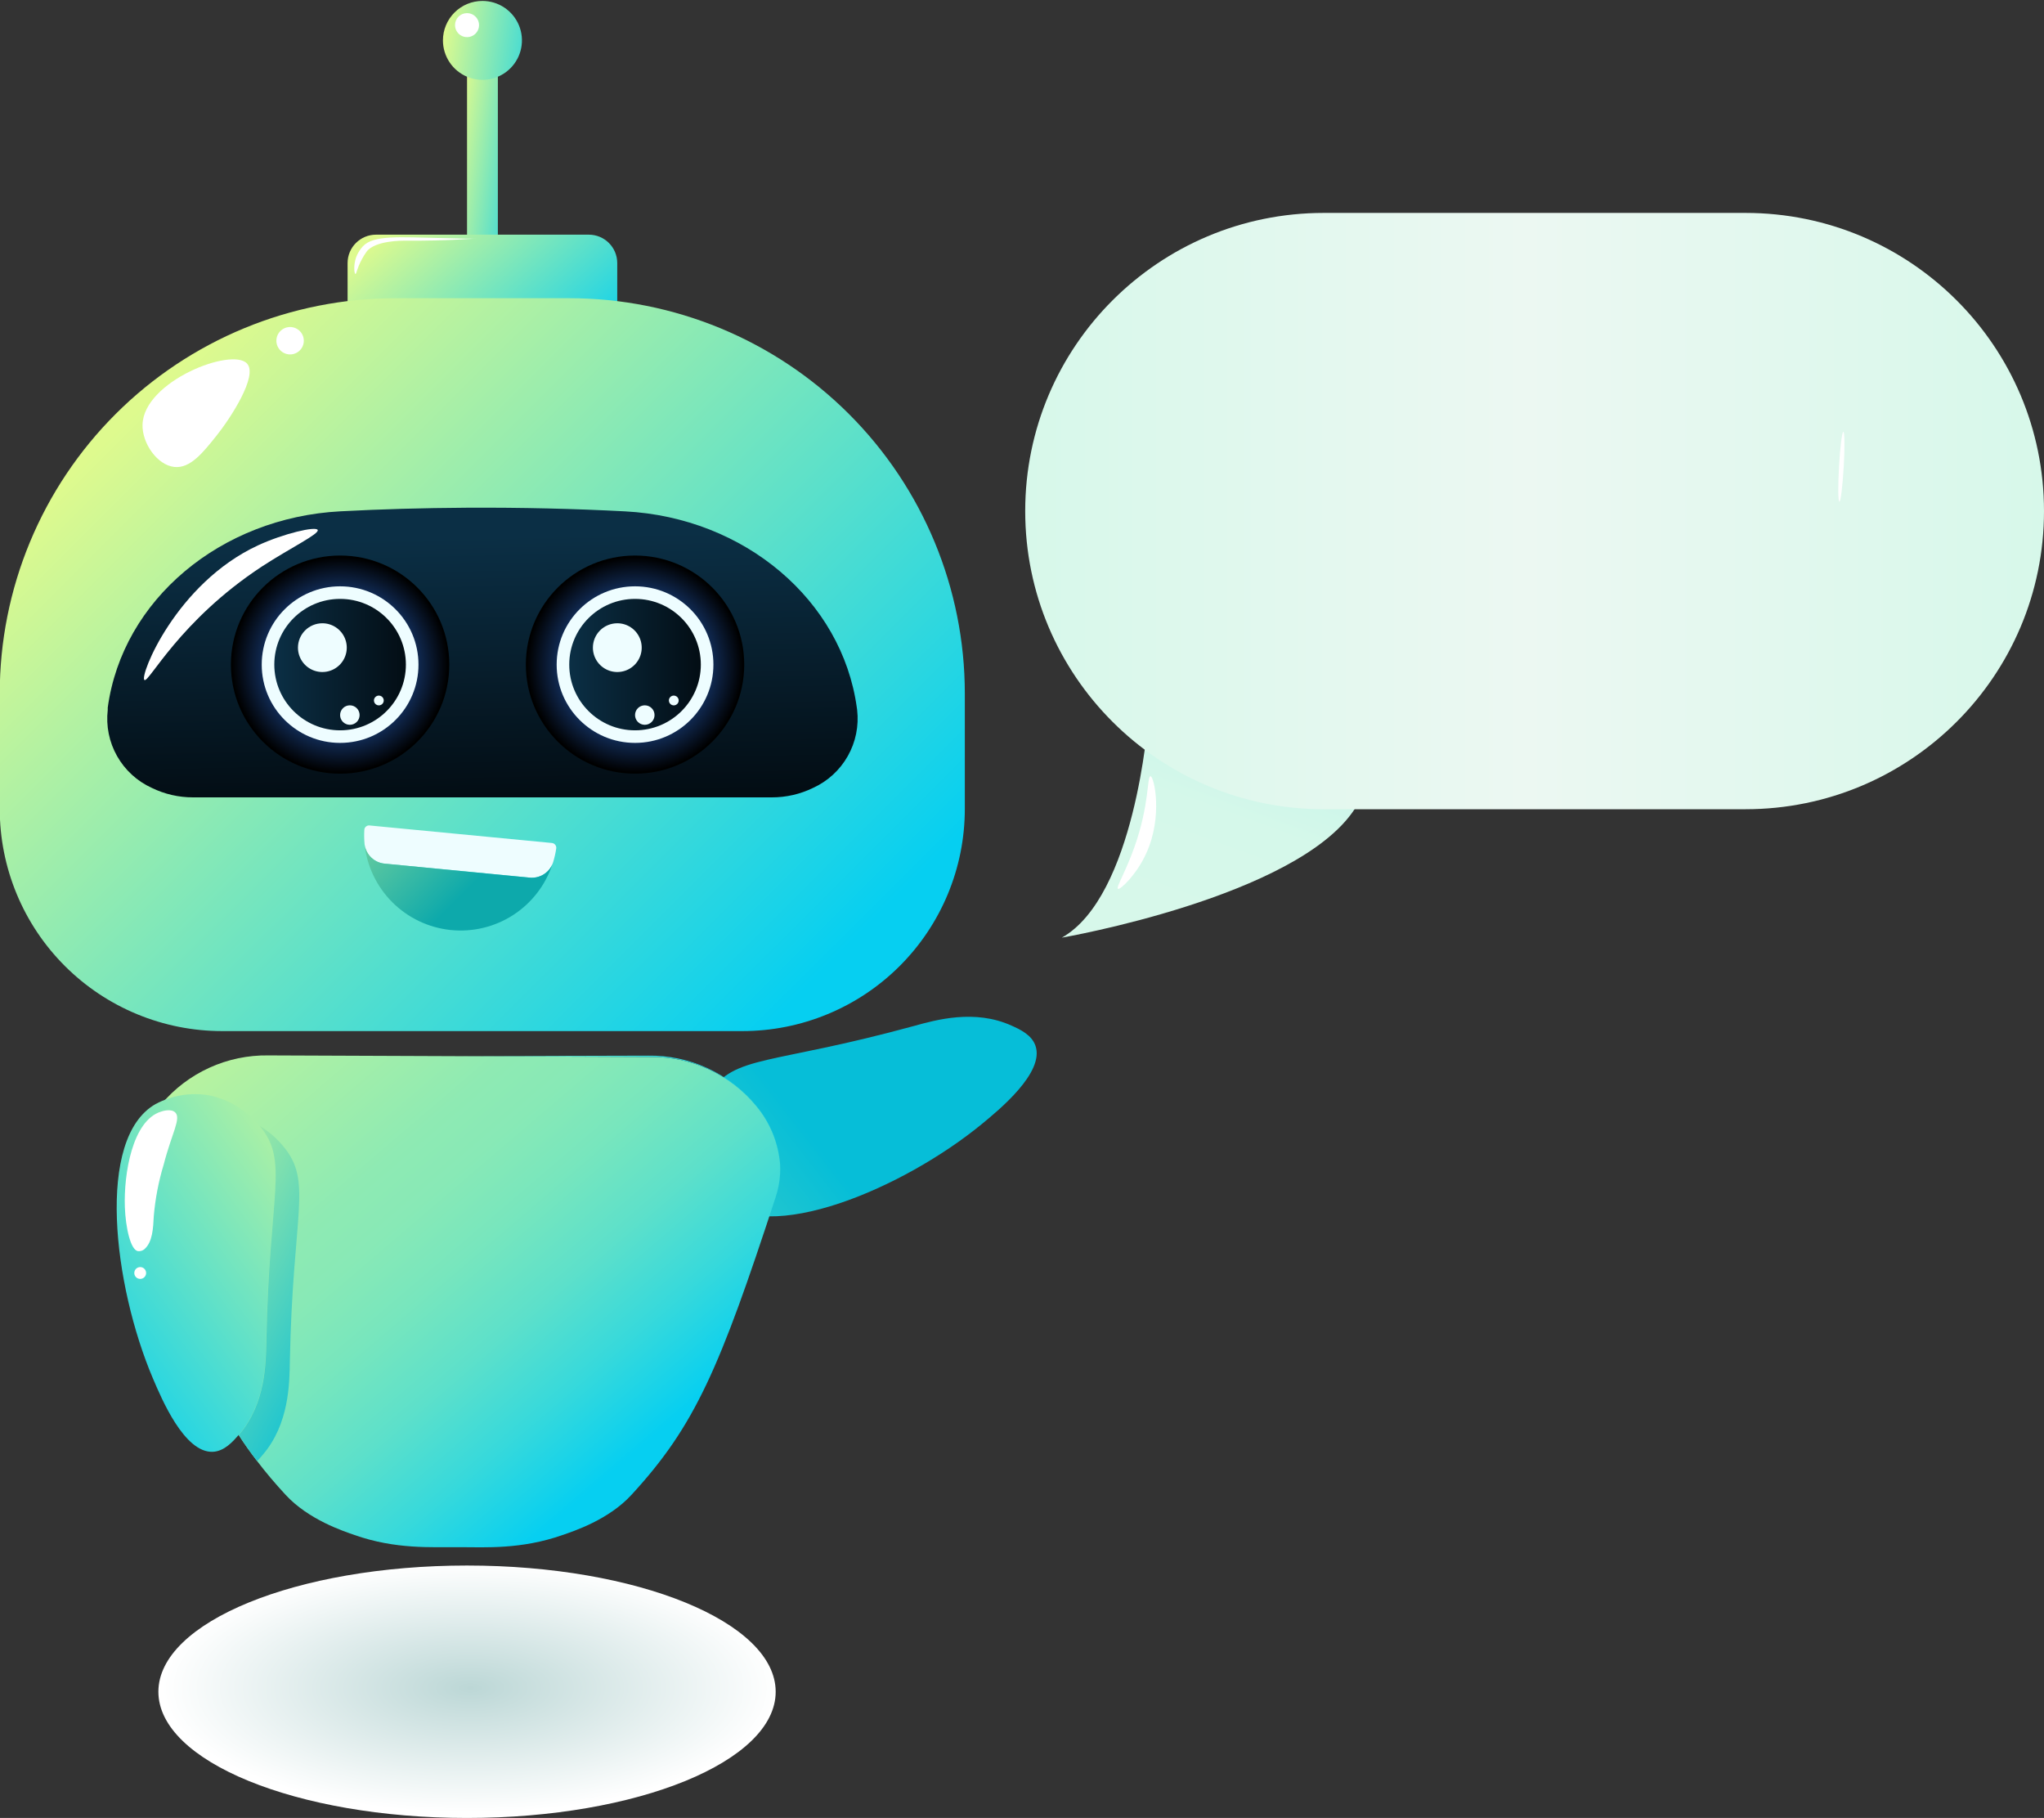 <svg width="749" height="666" viewBox="0 0 749 666" fill="none" xmlns="http://www.w3.org/2000/svg">
<rect x="0" y="0" width="749" height="666" fill="#333333" stroke="none"/>
<g clip-path="url(#clip0_3_18)">
<path d="M334.948 375.846C281.935 390.347 269.351 386.273 259.9 400.475C255.751 406.55 253.807 413.86 254.392 421.19C255.173 427.976 258.208 434.304 263.012 439.166C281.175 456.751 331.191 435.253 359.818 411.753C366.064 406.62 382.867 392.879 379.432 383.097C378.05 379.092 373.762 377.112 370.674 375.731C357.167 369.609 342.946 373.637 334.948 375.846Z" fill="url(#paint0_linear_3_18)"/>
<path d="M171.139 19.726H182.433V93.726H171.139V19.726Z" fill="url(#paint1_linear_3_18)"/>
<path d="M137.787 85.969H215.762C221.515 85.969 226.18 90.627 226.18 96.373V124.2C226.18 129.946 221.515 134.604 215.762 134.604H137.787C132.033 134.604 127.369 129.946 127.369 124.2V96.373C127.369 90.627 132.033 85.969 137.787 85.969Z" fill="url(#paint2_linear_3_18)"/>
<path d="M208.547 109.239H145.116C126.056 109.215 107.178 112.943 89.561 120.21C71.945 127.478 55.936 138.141 42.45 151.592C28.963 165.042 18.264 181.016 10.965 198.599C3.665 216.181 -0.092 235.029 -0.092 254.063V296.345C-0.092 317.931 8.494 338.632 23.779 353.896C39.063 369.159 59.794 377.734 81.409 377.734H272.047C293.663 377.734 314.393 369.159 329.677 353.896C344.962 338.632 353.548 317.931 353.548 296.345V254.063C353.548 215.653 338.269 178.817 311.072 151.657C283.875 124.497 246.987 109.239 208.524 109.239H208.547Z" fill="url(#paint3_linear_3_18)"/>
<path d="M55.617 288.634C60.31 290.927 65.467 292.116 70.691 292.11H282.88C288.105 292.116 293.261 290.927 297.954 288.634C303.319 286.185 307.77 282.101 310.669 276.97C313.567 271.839 314.764 265.923 314.089 260.07L313.973 259.219C308.534 219.859 272.831 189.615 229.061 187.336C210.622 186.369 191.122 185.886 170.862 186.001C154.989 186.093 139.623 186.531 124.764 187.313C80.833 189.615 44.876 219.721 39.483 259.219V260.07C38.8 265.924 39.994 271.843 42.894 276.975C45.793 282.108 50.248 286.19 55.617 288.634V288.634Z" fill="url(#paint4_linear_3_18)"/>
<path style="mix-blend-mode:screen" d="M232.703 283.433C210.604 283.433 192.69 265.543 192.69 243.475C192.69 221.407 210.604 203.517 232.703 203.517C254.801 203.517 272.716 221.407 272.716 243.475C272.716 265.543 254.801 283.433 232.703 283.433Z" fill="url(#paint5_radial_3_18)"/>
<path d="M232.703 272.154C216.842 272.154 203.984 259.314 203.984 243.475C203.984 227.636 216.842 214.796 232.703 214.796C248.564 214.796 261.422 227.636 261.422 243.475C261.422 259.314 248.564 272.154 232.703 272.154Z" fill="#EEFDFF"/>
<path d="M232.703 267.551C219.387 267.551 208.593 256.772 208.593 243.475C208.593 230.178 219.387 219.399 232.703 219.399C246.018 219.399 256.812 230.178 256.812 243.475C256.812 256.772 246.018 267.551 232.703 267.551Z" fill="url(#paint6_linear_3_18)"/>
<path d="M217.26 237.237C217.255 239.006 217.776 240.735 218.757 242.208C219.738 243.68 221.135 244.828 222.77 245.507C224.405 246.186 226.205 246.364 227.942 246.02C229.679 245.677 231.274 244.826 232.526 243.575C233.779 242.325 234.631 240.731 234.975 238.997C235.319 237.262 235.14 235.465 234.461 233.832C233.781 232.199 232.631 230.805 231.157 229.825C229.683 228.846 227.95 228.325 226.18 228.33C223.816 228.336 221.551 229.276 219.879 230.945C218.208 232.615 217.266 234.877 217.26 237.237V237.237Z" fill="#EEFDFF"/>
<path d="M236.275 265.525C234.302 265.525 232.703 263.928 232.703 261.958C232.703 259.987 234.302 258.39 236.275 258.39C238.248 258.39 239.848 259.987 239.848 261.958C239.848 263.928 238.248 265.525 236.275 265.525Z" fill="#EEFDFF"/>
<path d="M245.103 256.618C245.103 256.973 245.208 257.32 245.406 257.615C245.604 257.91 245.884 258.14 246.213 258.276C246.541 258.412 246.903 258.448 247.251 258.379C247.6 258.309 247.921 258.138 248.172 257.887C248.423 257.636 248.595 257.316 248.664 256.968C248.733 256.62 248.698 256.259 248.562 255.931C248.426 255.603 248.195 255.322 247.9 255.125C247.604 254.928 247.256 254.822 246.901 254.822C246.665 254.822 246.431 254.869 246.213 254.959C245.995 255.049 245.796 255.181 245.63 255.348C245.463 255.515 245.33 255.713 245.24 255.931C245.149 256.148 245.103 256.382 245.103 256.618V256.618Z" fill="#EEFDFF"/>
<path style="mix-blend-mode:screen" d="M124.626 283.433C102.527 283.433 84.613 265.543 84.613 243.475C84.613 221.407 102.527 203.517 124.626 203.517C146.724 203.517 164.639 221.407 164.639 243.475C164.639 265.543 146.724 283.433 124.626 283.433Z" fill="url(#paint7_radial_3_18)"/>
<path d="M124.626 272.154C108.765 272.154 95.907 259.314 95.907 243.475C95.907 227.636 108.765 214.796 124.626 214.796C140.487 214.796 153.345 227.636 153.345 243.475C153.345 259.314 140.487 272.154 124.626 272.154Z" fill="#EEFDFF"/>
<path d="M124.626 267.551C111.311 267.551 100.517 256.772 100.517 243.475C100.517 230.178 111.311 219.399 124.626 219.399C137.941 219.399 148.735 230.178 148.735 243.475C148.735 256.772 137.941 267.551 124.626 267.551Z" fill="url(#paint8_linear_3_18)"/>
<path d="M109.183 237.237C109.179 239.006 109.7 240.735 110.681 242.208C111.662 243.68 113.058 244.828 114.693 245.507C116.328 246.186 118.128 246.364 119.865 246.02C121.602 245.677 123.198 244.826 124.45 243.575C125.702 242.325 126.554 240.731 126.898 238.997C127.243 237.262 127.064 235.465 126.384 233.832C125.704 232.199 124.554 230.805 123.08 229.825C121.606 228.846 119.874 228.325 118.103 228.33C115.739 228.336 113.474 229.276 111.802 230.945C110.131 232.615 109.189 234.877 109.183 237.237V237.237Z" fill="#EEFDFF"/>
<path d="M128.199 265.525C126.225 265.525 124.626 263.928 124.626 261.958C124.626 259.987 126.225 258.39 128.199 258.39C130.172 258.39 131.771 259.987 131.771 261.958C131.771 263.928 130.172 265.525 128.199 265.525Z" fill="#EEFDFF"/>
<path d="M137.026 256.618C137.026 256.973 137.132 257.32 137.329 257.615C137.527 257.91 137.808 258.14 138.136 258.276C138.465 258.412 138.826 258.448 139.175 258.379C139.524 258.309 139.844 258.138 140.095 257.887C140.347 257.636 140.518 257.316 140.587 256.968C140.657 256.62 140.621 256.259 140.485 255.931C140.349 255.603 140.119 255.322 139.823 255.125C139.527 254.928 139.18 254.822 138.824 254.822C138.588 254.822 138.354 254.869 138.136 254.959C137.918 255.049 137.72 255.181 137.553 255.348C137.386 255.515 137.253 255.713 137.163 255.931C137.073 256.148 137.026 256.382 137.026 256.618V256.618Z" fill="#EEFDFF"/>
<path d="M162.311 14.8C162.311 17.659 163.16 20.453 164.75 22.831C166.341 25.208 168.602 27.06 171.247 28.154C173.891 29.248 176.802 29.535 179.61 28.977C182.417 28.419 184.997 27.043 187.021 25.021C189.045 23 190.424 20.424 190.982 17.62C191.541 14.816 191.254 11.91 190.159 9.268C189.063 6.627 187.208 4.37 184.828 2.781C182.447 1.193 179.649 0.345 176.786 0.345C172.947 0.345 169.265 1.868 166.551 4.579C163.836 7.29 162.311 10.966 162.311 14.8V14.8Z" fill="url(#paint9_linear_3_18)"/>
<path d="M166.736 9.207C166.736 10.076 166.995 10.926 167.478 11.649C167.962 12.372 168.65 12.936 169.454 13.268C170.258 13.601 171.144 13.688 171.998 13.519C172.852 13.349 173.636 12.93 174.252 12.316C174.867 11.701 175.287 10.917 175.456 10.065C175.626 9.212 175.539 8.328 175.206 7.524C174.873 6.721 174.308 6.035 173.585 5.551C172.861 5.068 172.009 4.811 171.139 4.811C170.56 4.808 169.986 4.919 169.45 5.139C168.915 5.359 168.428 5.683 168.019 6.091C167.61 6.5 167.285 6.986 167.065 7.521C166.845 8.056 166.733 8.629 166.736 9.207Z" fill="white"/>
<path d="M52.229 155.55C52.022 162.294 57.553 170.373 63.869 171.063C69.769 171.708 74.494 165.654 79.381 159.555C84.267 153.455 94.685 137.642 90.513 133.177C84.982 127.169 52.667 139.645 52.229 155.55Z" fill="white"/>
<path d="M106.302 129.839C103.527 129.839 101.277 127.593 101.277 124.822C101.277 122.051 103.527 119.804 106.302 119.804C109.077 119.804 111.327 122.051 111.327 124.822C111.327 127.593 109.077 129.839 106.302 129.839Z" fill="white"/>
<path d="M52.92 249.114C54.534 250.242 65.782 227.363 95.953 207.545C106.579 200.64 117.043 195.599 116.42 194.149C115.798 192.699 103.997 195.415 94.547 199.788C64.445 213.737 51.03 247.756 52.92 249.114Z" fill="white"/>
<path d="M130.25 100.378C130.596 100.378 130.826 98.306 132.555 95.061C133.077 94.08 133.662 93.135 134.306 92.23C137.349 88.063 147.606 88.156 148.412 88.156C164.547 88.294 174.711 87.281 174.711 87.396C174.711 87.511 167.197 87.396 161.712 87.212C146.2 86.89 136.957 86.061 132.993 90.204C131.933 91.36 131.097 92.703 130.526 94.163C129.443 97.201 129.812 100.309 130.25 100.378Z" fill="white"/>
<path d="M133.592 309.258C133.819 311.118 134.681 312.843 136.033 314.143C137.384 315.443 139.144 316.238 141.014 316.393L194.026 321.503C195.892 321.709 197.772 321.265 199.347 320.246C200.922 319.227 202.096 317.695 202.67 315.91C203.184 314.254 203.569 312.561 203.822 310.846C203.858 310.608 203.844 310.365 203.783 310.132C203.721 309.899 203.612 309.681 203.463 309.492C203.315 309.302 203.129 309.145 202.917 309.029C202.705 308.914 202.472 308.843 202.232 308.821L135.39 302.399C135.158 302.373 134.923 302.397 134.7 302.468C134.478 302.54 134.273 302.657 134.099 302.813C133.913 302.963 133.763 303.152 133.659 303.367C133.556 303.582 133.501 303.817 133.5 304.056C133.403 305.79 133.434 307.528 133.592 309.258Z" fill="#EEFDFF"/>
<path d="M133.592 309.258C134.444 317.303 138.034 324.812 143.761 330.533C149.488 336.254 157.007 339.841 165.062 340.695C173.118 341.548 181.223 339.618 188.025 335.224C194.827 330.831 199.915 324.241 202.439 316.554C201.752 318.174 200.56 319.53 199.041 320.422C197.521 321.313 195.755 321.692 194.003 321.503L140.991 316.393C139.125 316.232 137.371 315.436 136.024 314.136C134.676 312.837 133.818 311.115 133.592 309.258Z" fill="url(#paint10_linear_3_18)"/>
<path d="M50.062 428.118C50.062 428.602 50.062 429.085 50.062 429.522C50.198 432.658 50.78 435.758 51.791 438.729C66.381 483.359 75.14 506.768 87.494 525.757C89.591 529.025 91.827 532.179 94.224 535.263C97.359 539.383 100.77 543.411 104.596 547.554C113.055 556.761 125.871 560.927 129.95 562.354C145.047 567.671 158.393 566.704 167.243 566.796H168.788C177.685 566.796 191.007 567.671 206.104 562.354C210.23 560.927 223.068 556.761 231.458 547.554C254.76 522.235 263.727 501.221 284.148 438.798C285.115 435.99 285.689 433.062 285.854 430.098C285.923 428.894 285.923 427.688 285.854 426.484C285.215 418.58 282.121 411.072 277.003 405.009C272.363 399.405 266.533 394.902 259.936 391.824C253.338 388.747 246.138 387.173 238.857 387.217L167.935 386.918L98.327 386.641C90.88 386.527 83.501 388.069 76.724 391.154C69.947 394.239 63.942 398.791 59.144 404.48C54.76 409.619 51.782 415.804 50.5 422.433C50.362 423.331 50.224 424.228 50.154 425.126C50.085 426.024 50.062 427.105 50.062 428.118Z" fill="url(#paint11_linear_3_18)"/>
<path d="M167.981 386.918L238.88 387.217C246.17 387.178 253.376 388.763 259.975 391.857C266.574 394.951 272.399 399.475 277.026 405.101C282.162 411.144 285.259 418.651 285.877 426.553C285.292 418.416 282.054 410.695 276.657 404.572C271.864 398.877 265.86 394.321 259.082 391.235C252.304 388.149 244.922 386.611 237.474 386.733L167.981 386.918Z" fill="url(#paint12_linear_3_18)"/>
<path d="M97.52 491.231C98.558 436.312 105.979 425.448 95.008 412.398C90.359 406.723 83.912 402.802 76.73 401.28C69.99 400.117 63.054 401.235 57.023 404.457C35.011 416.909 41.534 470.884 56.032 504.972C59.19 512.384 67.557 532.317 77.998 531.856C82.239 531.649 85.373 528.105 87.563 525.527C97.244 514.202 97.359 499.471 97.52 491.231Z" fill="url(#paint13_linear_3_18)"/>
<path d="M87.494 525.757C89.591 529.025 91.827 532.179 94.224 535.263C94.985 534.48 95.653 533.698 96.276 532.961C105.956 521.637 106.071 506.952 106.21 498.666C107.27 443.747 114.715 432.906 103.721 419.832C101.308 416.927 98.425 414.445 95.192 412.49C106.025 425.494 98.65 436.45 97.612 491.208C97.451 499.494 97.336 514.225 87.655 525.527C87.494 525.619 87.494 525.665 87.494 525.757Z" fill="url(#paint14_linear_3_18)"/>
<path d="M56.355 445.496C56.903 439.08 58.123 432.738 59.997 426.576C62.901 415.229 66.519 409.681 64.168 407.495C62.624 406.068 59.559 407.035 58.913 407.265C48.518 410.556 45.314 430.052 45.752 442.228C46.029 449.685 47.85 458.04 50.593 458.34C51.003 458.383 51.419 458.344 51.815 458.226C52.21 458.107 52.578 457.911 52.898 457.649C55.917 455.025 56.124 449.984 56.355 445.496Z" fill="white"/>
<path d="M49.21 466.327C49.205 466.755 49.328 467.176 49.563 467.535C49.799 467.894 50.136 468.175 50.531 468.342C50.926 468.509 51.363 468.555 51.785 468.474C52.206 468.394 52.594 468.189 52.9 467.888C53.205 467.586 53.414 467.201 53.499 466.78C53.585 466.36 53.543 465.924 53.38 465.527C53.217 465.13 52.939 464.791 52.582 464.552C52.225 464.313 51.806 464.186 51.376 464.186C50.806 464.186 50.258 464.411 49.852 464.812C49.447 465.212 49.216 465.757 49.21 466.327V466.327Z" fill="white"/>
<path style="mix-blend-mode:soft-light" d="M171.139 666C108.675 666 58.037 645.297 58.037 619.759C58.037 594.22 108.675 573.517 171.139 573.517C233.603 573.517 284.24 594.22 284.24 619.759C284.24 645.297 233.603 666 171.139 666Z" fill="url(#paint15_radial_3_18)"/>
<path d="M420.69 263.978C420.69 263.978 415.919 328.426 389.09 343.502C389.09 343.502 475.178 328.656 496.36 296.455C517.542 264.254 420.69 263.978 420.69 263.978Z" fill="url(#paint16_linear_3_18)"/>
<path d="M485.066 78H639.609C700.024 78 749 126.903 749 187.228C749 247.552 700.024 296.455 639.609 296.455H485.066C424.651 296.455 375.675 247.552 375.675 187.228C375.675 126.903 424.651 78 485.066 78Z" fill="url(#paint17_linear_3_18)"/>
<path d="M673.883 170.92C673.491 177.986 673.538 183.718 674.022 183.764C674.506 183.81 675.197 178.078 675.612 171.012C676.027 163.946 675.935 158.215 675.474 158.192C675.013 158.169 674.275 163.854 673.883 170.92Z" fill="white"/>
<path d="M415.642 310.473C412.346 319.68 408.889 325.112 409.673 325.618C410.456 326.124 416.587 320.301 420.045 312.567C426.222 299.056 422.903 284.417 421.589 284.371C420.275 284.325 421.266 294.752 415.642 310.473Z" fill="white"/>
</g>
<defs>
<linearGradient id="paint0_linear_3_18" x1="304.788" y1="409.205" x2="99.308" y2="569.151" gradientUnits="userSpaceOnUse">
<stop offset="0.04" stop-color="#06BED8"/>
<stop offset="1" stop-color="#DEFA8E"/>
</linearGradient>
<linearGradient id="paint1_linear_3_18" x1="199.789" y1="60.075" x2="165.932" y2="55.136" gradientUnits="userSpaceOnUse">
<stop offset="0.04" stop-color="#06CFF1"/>
<stop offset="1" stop-color="#DEFA8E"/>
</linearGradient>
<linearGradient id="paint2_linear_3_18" x1="208.432" y1="145.974" x2="148.413" y2="78.107" gradientUnits="userSpaceOnUse">
<stop offset="0.04" stop-color="#06CFF1"/>
<stop offset="1" stop-color="#DEFA8E"/>
</linearGradient>
<linearGradient id="paint3_linear_3_18" x1="295.511" y1="380.749" x2="57.63" y2="142.538" gradientUnits="userSpaceOnUse">
<stop offset="0.04" stop-color="#06CFF1"/>
<stop offset="1" stop-color="#DEFA8E"/>
</linearGradient>
<linearGradient id="paint4_linear_3_18" x1="177.408" y1="291.765" x2="175.293" y2="196.635" gradientUnits="userSpaceOnUse">
<stop stop-color="#030D14"/>
<stop offset="1" stop-color="#0B2F45"/>
</linearGradient>
<radialGradient id="paint5_radial_3_18" cx="0" cy="0" r="1" gradientUnits="userSpaceOnUse" gradientTransform="translate(232.703 243.475) rotate(180) scale(39.598 39.543)">
<stop offset="0.13" stop-color="#3280FC"/>
<stop offset="1"/>
</radialGradient>
<linearGradient id="paint6_linear_3_18" x1="256.835" y1="243.475" x2="208.593" y2="243.475" gradientUnits="userSpaceOnUse">
<stop stop-color="#030D14"/>
<stop offset="1" stop-color="#0B2F45"/>
</linearGradient>
<radialGradient id="paint7_radial_3_18" cx="0" cy="0" r="1" gradientUnits="userSpaceOnUse" gradientTransform="translate(124.626 243.475) rotate(180) scale(39.598 39.543)">
<stop offset="0.13" stop-color="#3280FC"/>
<stop offset="1"/>
</radialGradient>
<linearGradient id="paint8_linear_3_18" x1="148.735" y1="243.475" x2="100.494" y2="243.475" gradientUnits="userSpaceOnUse">
<stop stop-color="#030D14"/>
<stop offset="1" stop-color="#0B2F45"/>
</linearGradient>
<linearGradient id="paint9_linear_3_18" x1="207.234" y1="19.242" x2="162.406" y2="12.688" gradientUnits="userSpaceOnUse">
<stop offset="0.04" stop-color="#06CFF1"/>
<stop offset="1" stop-color="#DEFA8E"/>
</linearGradient>
<linearGradient id="paint10_linear_3_18" x1="178.238" y1="328.707" x2="109.371" y2="259.745" gradientUnits="userSpaceOnUse">
<stop offset="0.07" stop-color="#0DA9AB"/>
<stop offset="1" stop-color="#DEFA8E"/>
</linearGradient>
<linearGradient id="paint11_linear_3_18" x1="243.374" y1="537.726" x2="60.934" y2="324.384" gradientUnits="userSpaceOnUse">
<stop offset="0.04" stop-color="#06CFF1"/>
<stop offset="0.16" stop-color="#37D9DB"/>
<stop offset="0.27" stop-color="#5DE0CA"/>
<stop offset="0.38" stop-color="#78E6BD"/>
<stop offset="0.47" stop-color="#88E9B6"/>
<stop offset="0.54" stop-color="#8EEAB3"/>
<stop offset="0.8" stop-color="#B9F39F"/>
<stop offset="1" stop-color="#DEFA8E"/>
</linearGradient>
<linearGradient id="paint12_linear_3_18" x1="253.055" y1="431.479" x2="143.333" y2="303.192" gradientUnits="userSpaceOnUse">
<stop offset="0.04" stop-color="#06CFF1"/>
<stop offset="1" stop-color="#DEFA8E"/>
</linearGradient>
<linearGradient id="paint13_linear_3_18" x1="17.823" y1="507.086" x2="154.762" y2="406.935" gradientUnits="userSpaceOnUse">
<stop offset="0.04" stop-color="#06CFF1"/>
<stop offset="0.07" stop-color="#0FD1ED"/>
<stop offset="0.42" stop-color="#67E2C5"/>
<stop offset="0.69" stop-color="#A7EFA7"/>
<stop offset="0.9" stop-color="#CFF795"/>
<stop offset="1" stop-color="#DEFA8E"/>
</linearGradient>
<linearGradient id="paint14_linear_3_18" x1="137.51" y1="496.203" x2="40.601" y2="445.639" gradientUnits="userSpaceOnUse">
<stop offset="0.04" stop-color="#06BED8"/>
<stop offset="1" stop-color="#DEFA8E"/>
</linearGradient>
<radialGradient id="paint15_radial_3_18" cx="0" cy="0" r="1" gradientUnits="userSpaceOnUse" gradientTransform="translate(172.293 618.365) rotate(180) scale(112.882 45.76)">
<stop stop-color="#BCD7D6"/>
<stop offset="1" stop-color="white"/>
</radialGradient>
<linearGradient id="paint16_linear_3_18" x1="465.659" y1="258.684" x2="436.09" y2="339.041" gradientUnits="userSpaceOnUse">
<stop stop-color="#AEF0EB"/>
<stop offset="0.01" stop-color="#B0F0EB"/>
<stop offset="0.14" stop-color="#C2F4EB"/>
<stop offset="0.29" stop-color="#CEF6EA"/>
<stop offset="0.5" stop-color="#D5F8EA"/>
<stop offset="1" stop-color="#D7F8EA"/>
</linearGradient>
<linearGradient id="paint17_linear_3_18" x1="749" y1="187.239" x2="375.675" y2="187.239" gradientUnits="userSpaceOnUse">
<stop stop-color="#D7F8EA"/>
<stop offset="0.51" stop-color="#ECF8F2"/>
<stop offset="1" stop-color="#D7F8EA"/>
</linearGradient>
<clipPath id="clip0_3_18">
<rect width="749" height="666" fill="white" transform="matrix(-1 0 0 1 749 0)"/>
</clipPath>
</defs>
</svg>
